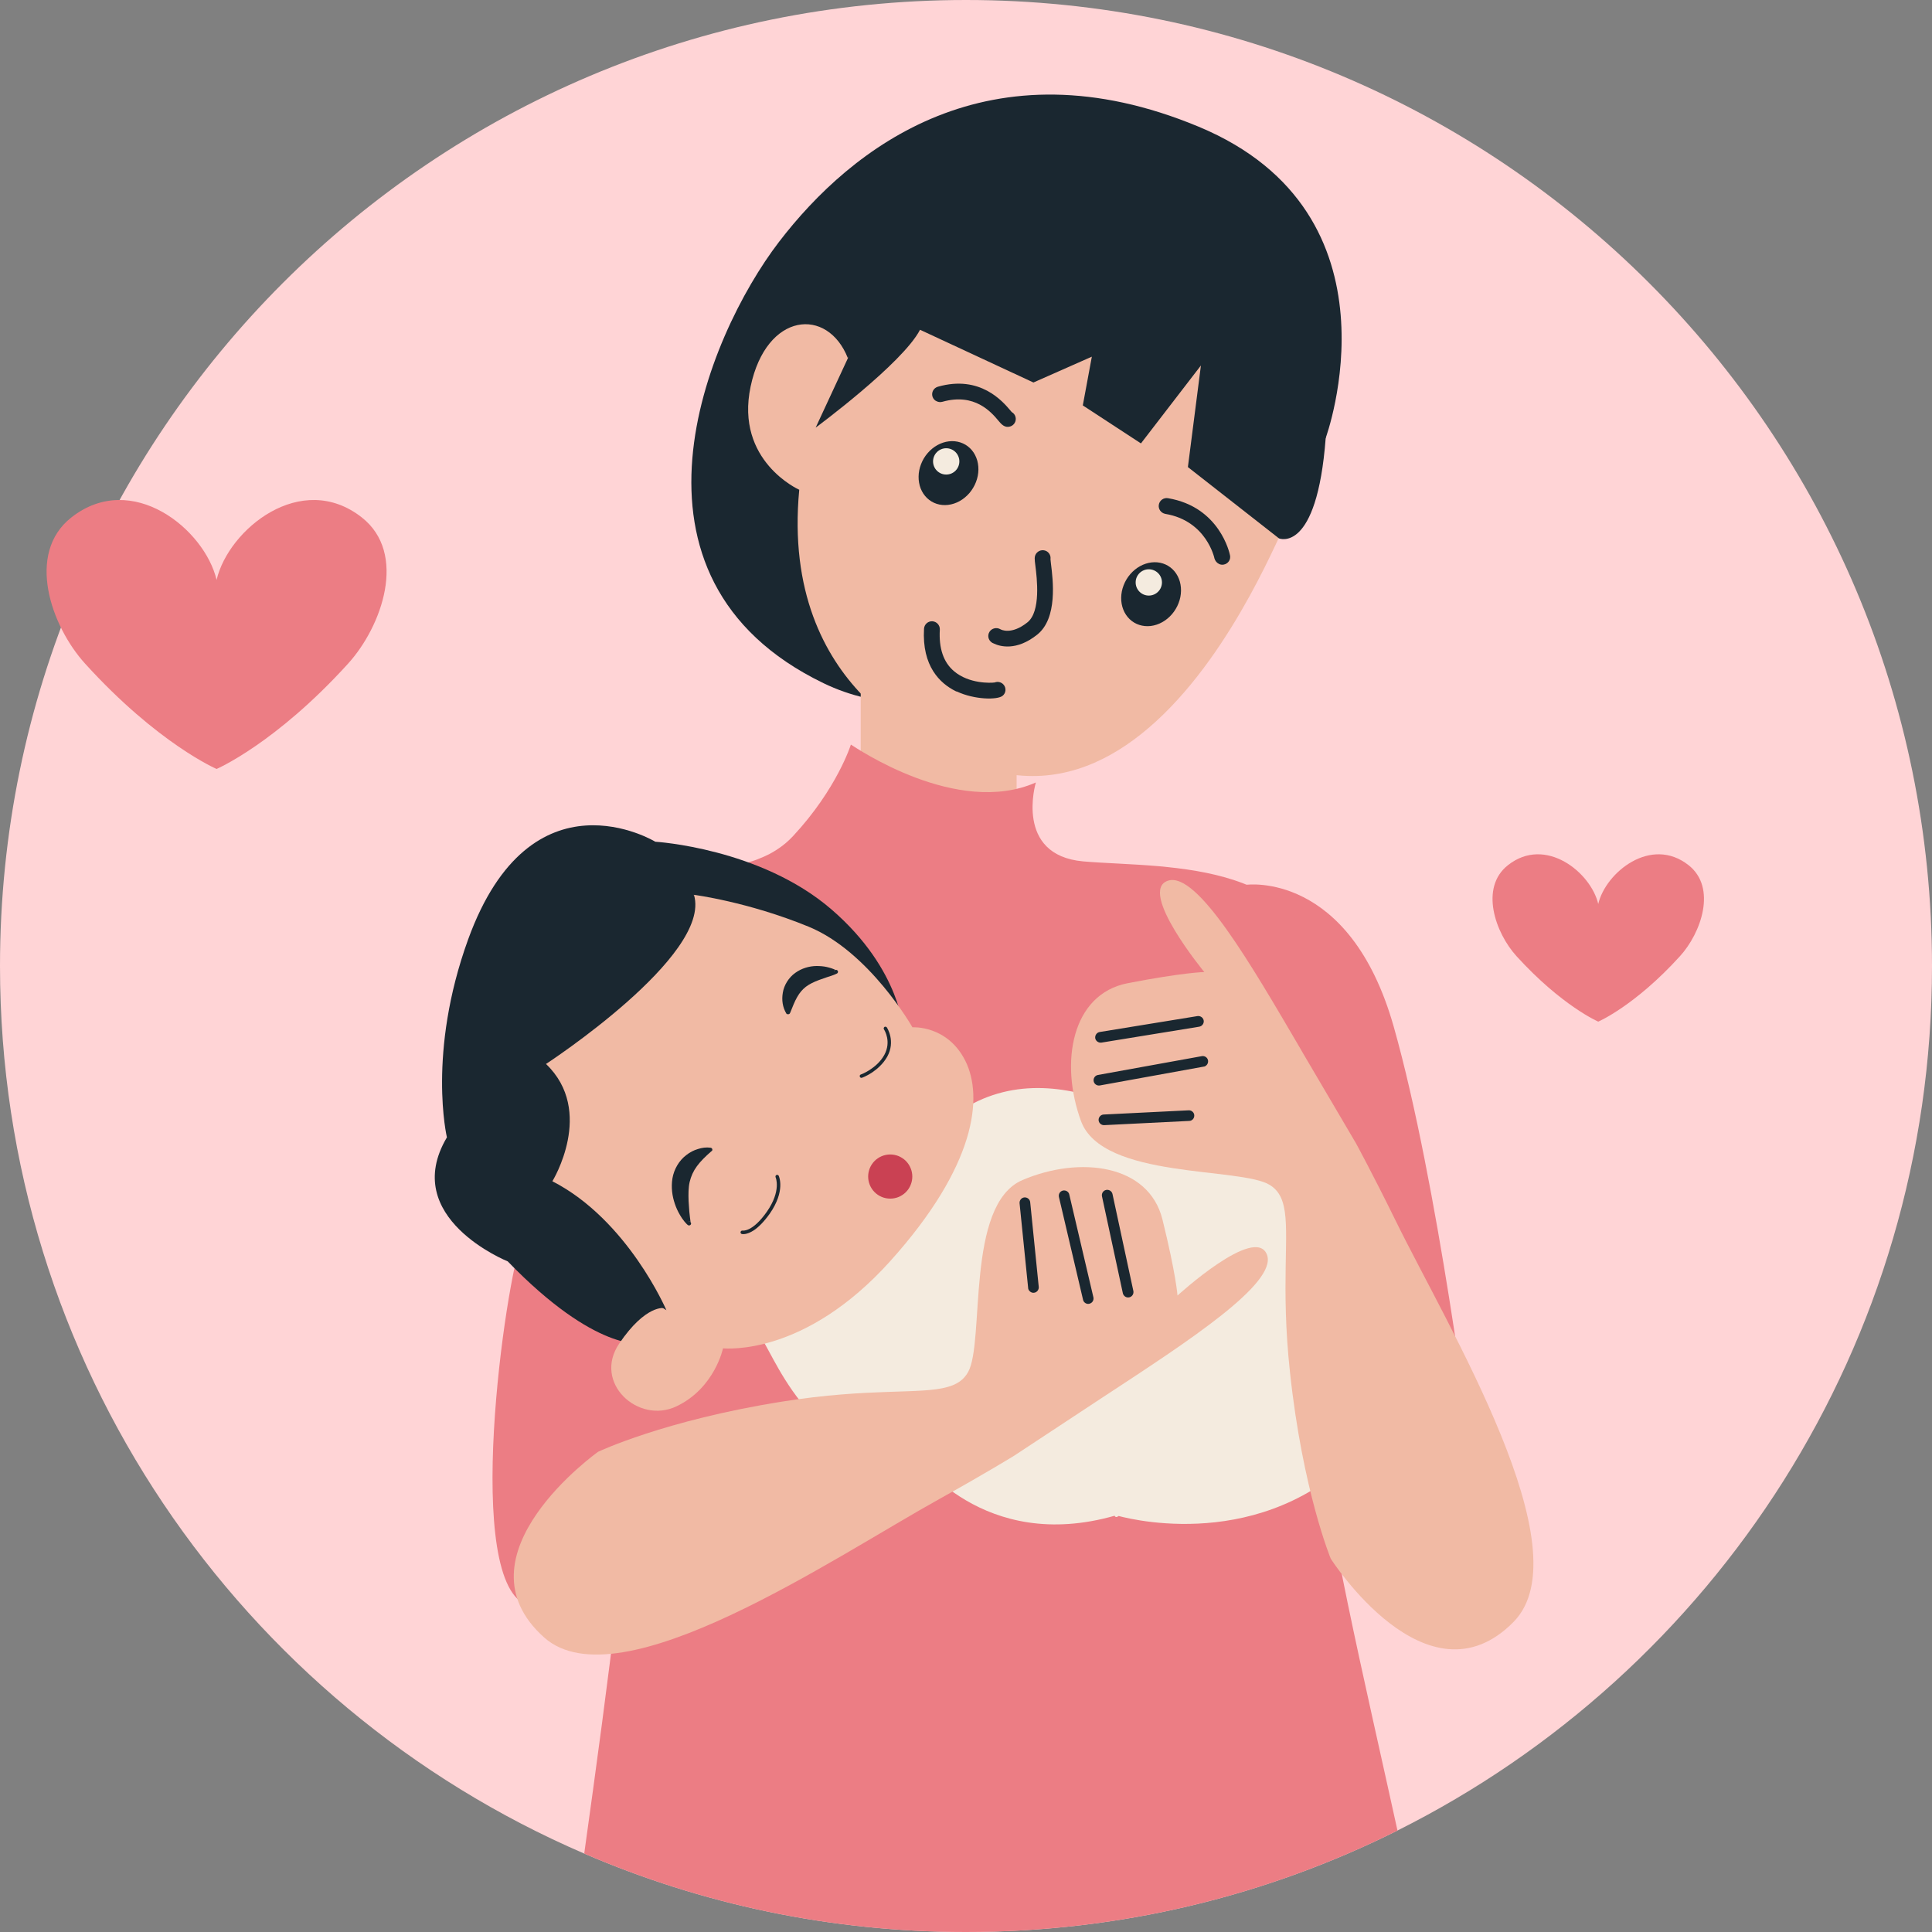 <svg xmlns="http://www.w3.org/2000/svg" xmlns:xlink="http://www.w3.org/1999/xlink" width="500" zoomAndPan="magnify" viewBox="0 0 375 375" height="500" preserveAspectRatio="xMidYMid meet" version="1.2"><rect x="0" y="0" width="375" height="375" fill="#808080" stroke="none"/><g id="f4fe4e28a9"><path style=" stroke:none;fill-rule:nonzero;fill:#ffd4d6;fill-opacity:1;" d="M 375 187.5 C 375 260.945 332.75 324.555 271.25 355.305 C 246.051 367.902 217.594 375 187.5 375 C 161.176 375 136.117 369.566 113.398 359.777 C 46.699 331.062 0 264.738 0 187.5 C 0 83.938 83.938 0 187.5 0 C 291.062 0 375 83.938 375 187.5 Z M 375 187.5 "/><path style=" stroke:none;fill-rule:nonzero;fill:#ec7d84;fill-opacity:1;" d="M 101.898 239.562 C 99.395 240.898 89.957 300.125 100.426 310.336 C 110.895 320.547 146.234 298.488 145.414 298.488 C 144.594 298.488 127.383 237.852 127.383 237.852 Z M 101.898 239.562 "/><path style=" stroke:none;fill-rule:nonzero;fill:#ec7d84;fill-opacity:1;" d="M 241.906 171.738 C 241.906 171.738 261.93 168.953 270.523 199.281 C 279.117 229.609 285.582 281.812 285.582 281.812 L 250.734 224.082 Z M 241.906 171.738 "/><path style=" stroke:none;fill-rule:nonzero;fill:#1a2730;fill-opacity:1;" d="M 257.316 85.016 C 257.316 85.016 273.289 41.5 232.652 24.59 C 192.02 7.684 165.297 28.551 151.199 46.957 C 137.102 65.363 117.566 112.156 159.84 132.605 C 202.113 153.051 257.316 85.016 257.316 85.016 Z M 257.316 85.016 "/><path style=" stroke:none;fill-rule:nonzero;fill:#f1baa4;fill-opacity:1;" d="M 197.324 184.266 L 167.066 184.266 L 167.066 126.746 L 197.324 126.746 Z M 197.324 184.266 "/><path style=" stroke:none;fill-rule:nonzero;fill:#f1baa4;fill-opacity:1;" d="M 249.727 101.363 C 248.859 102.156 239.938 125.859 224.293 140.098 C 217.078 146.68 208.461 151.223 198.555 150.566 C 193.52 150.238 188.133 148.574 182.441 145.133 C 182.441 145.133 151.387 134.664 155.133 95.062 C 155.133 95.062 142.629 89.512 145.695 75.016 C 148.762 60.539 160.637 59.535 164.57 69.512 C 164.57 69.512 187.641 31.688 223.145 49.02 C 258.648 66.348 249.727 101.363 249.727 101.363 Z M 249.727 101.363 "/><path style=" stroke:none;fill-rule:nonzero;fill:#1a2730;fill-opacity:1;" d="M 180.988 76.957 C 180.754 76.137 181.223 75.297 182.043 75.062 C 190.262 72.719 194.668 77.965 196.117 79.676 C 196.211 79.793 196.305 79.887 196.375 79.98 C 196.727 80.168 196.984 80.496 197.102 80.891 C 197.336 81.711 196.867 82.555 196.047 82.789 C 194.996 83.094 194.34 82.32 193.777 81.641 C 192.418 80.027 189.211 76.207 182.91 77.988 C 182.535 78.082 182.16 78.059 181.832 77.895 C 181.434 77.754 181.129 77.402 180.988 76.957 Z M 195.207 79.84 Z M 195.207 79.84 Z M 195.207 79.84 Z M 195.207 79.84 Z M 195.207 79.84 Z M 195.207 79.84 Z M 195.23 79.84 Z M 195.23 79.84 Z M 195.23 79.84 Z M 195.23 79.84 Z M 195.23 79.84 Z M 195.23 79.84 Z M 195.23 79.84 Z M 195.23 79.84 "/><path style=" stroke:none;fill-rule:nonzero;fill:#1a2730;fill-opacity:1;" d="M 236.613 109.465 C 236.895 109.605 237.219 109.652 237.547 109.582 C 238.391 109.418 238.93 108.598 238.742 107.777 C 238.672 107.402 236.754 98.387 226.703 96.699 C 225.863 96.559 225.066 97.121 224.926 97.965 C 224.785 98.809 225.348 99.582 226.191 99.746 C 234.176 101.082 235.723 108.316 235.723 108.387 C 235.863 108.879 236.191 109.254 236.613 109.465 Z M 236.613 109.465 "/><path style=" stroke:none;fill-rule:nonzero;fill:#1a2730;fill-opacity:1;" d="M 192.512 124.711 C 191.809 124.242 191.621 123.328 192.066 122.625 C 192.512 121.926 193.449 121.715 194.176 122.137 C 194.246 122.184 196.258 123.328 199.422 120.801 C 202.066 118.691 201.27 112.227 200.965 109.793 C 200.801 108.504 200.754 108.082 201.059 107.543 C 201.504 106.816 202.441 106.586 203.168 107.004 C 203.707 107.332 203.988 107.941 203.895 108.527 C 203.918 108.715 203.941 109.02 203.988 109.395 C 204.387 112.578 205.324 120.004 201.316 123.188 C 197.266 126.422 194.059 125.461 192.934 124.922 C 192.676 124.828 192.535 124.734 192.512 124.711 Z M 203.684 109.113 Z M 203.684 109.113 Z M 203.684 109.113 "/><path style=" stroke:none;fill-rule:nonzero;fill:#1a2730;fill-opacity:1;" d="M 185.484 134.148 C 182.465 132.652 178.93 129.324 179.352 122.043 C 179.398 121.199 180.121 120.543 180.965 120.59 C 181.809 120.637 182.465 121.363 182.418 122.207 C 182.207 125.836 183.121 128.551 185.18 130.285 C 188.086 132.746 192.301 132.582 193.074 132.465 C 193.66 132.23 194.363 132.395 194.785 132.883 C 195.348 133.516 195.277 134.5 194.621 135.039 C 193.637 135.883 189.164 135.836 185.719 134.219 C 185.648 134.242 185.555 134.195 185.484 134.148 Z M 192.605 132.746 Z M 192.605 132.746 Z M 192.605 132.746 "/><path style=" stroke:none;fill-rule:nonzero;fill:#1a2730;fill-opacity:1;" d="M 187.395 86.32 C 187.707 86.508 188 86.73 188.266 86.984 C 188.531 87.238 188.766 87.523 188.977 87.836 C 189.184 88.148 189.355 88.48 189.496 88.84 C 189.641 89.195 189.746 89.566 189.812 89.957 C 189.883 90.344 189.914 90.742 189.91 91.148 C 189.906 91.551 189.863 91.957 189.785 92.363 C 189.703 92.77 189.59 93.168 189.438 93.559 C 189.289 93.949 189.105 94.328 188.887 94.688 C 188.672 95.051 188.43 95.391 188.156 95.711 C 187.883 96.027 187.586 96.316 187.266 96.578 C 186.945 96.844 186.609 97.07 186.254 97.27 C 185.898 97.465 185.535 97.625 185.16 97.746 C 184.785 97.871 184.406 97.953 184.027 98 C 183.645 98.043 183.266 98.051 182.895 98.016 C 182.52 97.98 182.16 97.906 181.809 97.793 C 181.457 97.68 181.125 97.527 180.812 97.34 C 180.5 97.152 180.207 96.93 179.941 96.676 C 179.676 96.422 179.438 96.137 179.23 95.828 C 179.023 95.516 178.852 95.18 178.707 94.824 C 178.566 94.465 178.461 94.094 178.395 93.707 C 178.324 93.316 178.293 92.922 178.297 92.516 C 178.301 92.109 178.344 91.703 178.422 91.297 C 178.504 90.891 178.617 90.492 178.77 90.102 C 178.918 89.711 179.102 89.336 179.316 88.973 C 179.535 88.609 179.777 88.27 180.051 87.953 C 180.324 87.633 180.621 87.344 180.941 87.082 C 181.262 86.82 181.598 86.59 181.953 86.395 C 182.309 86.195 182.672 86.039 183.047 85.914 C 183.422 85.793 183.801 85.707 184.18 85.664 C 184.562 85.617 184.938 85.613 185.312 85.648 C 185.684 85.684 186.047 85.758 186.398 85.871 C 186.746 85.984 187.078 86.133 187.395 86.32 Z M 187.395 86.32 "/><path style=" stroke:none;fill-rule:nonzero;fill:#f4ebdf;fill-opacity:1;" d="M 186.211 89.559 C 186.211 89.895 186.148 90.223 186.016 90.535 C 185.887 90.848 185.703 91.125 185.465 91.363 C 185.227 91.602 184.949 91.785 184.637 91.918 C 184.324 92.047 183.996 92.109 183.66 92.109 C 183.32 92.109 182.996 92.047 182.684 91.918 C 182.371 91.785 182.094 91.602 181.855 91.363 C 181.613 91.125 181.43 90.848 181.301 90.535 C 181.172 90.223 181.105 89.895 181.105 89.559 C 181.105 89.219 181.172 88.895 181.301 88.582 C 181.43 88.27 181.613 87.992 181.855 87.754 C 182.094 87.512 182.371 87.328 182.684 87.199 C 182.996 87.07 183.32 87.004 183.66 87.004 C 183.996 87.004 184.324 87.07 184.637 87.199 C 184.949 87.328 185.227 87.512 185.465 87.754 C 185.703 87.992 185.887 88.27 186.016 88.582 C 186.148 88.895 186.211 89.219 186.211 89.559 Z M 186.211 89.559 "/><path style=" stroke:none;fill-rule:nonzero;fill:#1a2730;fill-opacity:1;" d="M 226.719 109.824 C 227.031 110.012 227.324 110.234 227.59 110.488 C 227.855 110.742 228.09 111.027 228.297 111.336 C 228.508 111.648 228.68 111.984 228.82 112.34 C 228.965 112.699 229.07 113.07 229.137 113.461 C 229.207 113.848 229.238 114.246 229.234 114.648 C 229.23 115.055 229.188 115.461 229.109 115.867 C 229.027 116.273 228.914 116.672 228.762 117.062 C 228.613 117.453 228.43 117.832 228.211 118.191 C 227.996 118.555 227.75 118.895 227.48 119.211 C 227.207 119.531 226.91 119.82 226.59 120.082 C 226.27 120.344 225.934 120.574 225.578 120.77 C 225.223 120.969 224.859 121.129 224.484 121.25 C 224.109 121.375 223.73 121.457 223.352 121.504 C 222.969 121.547 222.59 121.551 222.219 121.516 C 221.844 121.48 221.484 121.406 221.133 121.293 C 220.781 121.18 220.449 121.031 220.137 120.844 C 219.824 120.656 219.531 120.434 219.266 120.18 C 219 119.926 218.762 119.641 218.555 119.328 C 218.348 119.02 218.172 118.684 218.031 118.324 C 217.891 117.969 217.785 117.598 217.715 117.207 C 217.648 116.82 217.613 116.422 217.621 116.016 C 217.625 115.613 217.668 115.207 217.746 114.801 C 217.828 114.395 217.941 113.996 218.094 113.605 C 218.242 113.215 218.426 112.836 218.641 112.477 C 218.859 112.113 219.102 111.773 219.375 111.457 C 219.648 111.137 219.945 110.848 220.266 110.586 C 220.586 110.32 220.922 110.094 221.277 109.895 C 221.633 109.699 221.996 109.539 222.371 109.418 C 222.746 109.293 223.125 109.211 223.504 109.164 C 223.887 109.121 224.262 109.113 224.637 109.148 C 225.008 109.184 225.371 109.258 225.723 109.371 C 226.07 109.484 226.402 109.637 226.719 109.824 Z M 226.719 109.824 "/><path style=" stroke:none;fill-rule:nonzero;fill:#f4ebdf;fill-opacity:1;" d="M 225.535 113.047 C 225.535 113.387 225.469 113.711 225.34 114.023 C 225.211 114.336 225.027 114.613 224.785 114.852 C 224.547 115.094 224.27 115.277 223.957 115.406 C 223.645 115.535 223.32 115.602 222.98 115.602 C 222.645 115.602 222.316 115.535 222.004 115.406 C 221.691 115.277 221.414 115.094 221.176 114.852 C 220.938 114.613 220.754 114.336 220.621 114.023 C 220.492 113.711 220.43 113.387 220.43 113.047 C 220.43 112.711 220.492 112.383 220.621 112.07 C 220.754 111.758 220.938 111.48 221.176 111.242 C 221.414 111.004 221.691 110.82 222.004 110.691 C 222.316 110.559 222.645 110.496 222.98 110.496 C 223.32 110.496 223.645 110.559 223.957 110.691 C 224.27 110.82 224.547 111.004 224.785 111.242 C 225.027 111.48 225.211 111.758 225.34 112.07 C 225.469 112.383 225.535 112.711 225.535 113.047 Z M 225.535 113.047 "/><path style=" stroke:none;fill-rule:nonzero;fill:#1a2730;fill-opacity:1;" d="M 164.57 69.535 L 158.32 83 C 158.32 83 175.18 70.562 178.578 64.008 L 200.59 74.242 L 211.926 69.23 L 210.172 78.691 L 221.457 86.066 L 233.098 70.938 L 230.57 90.66 L 248.25 104.5 C 248.25 104.5 255.605 107.613 257.316 85.016 C 259.023 62.414 240.008 45.785 219.938 39.648 C 199.867 33.516 175.438 45.973 172.207 53.117 C 169 60.234 164.57 69.535 164.57 69.535 Z M 164.57 69.535 "/><path style=" stroke:none;fill-rule:nonzero;fill:#ec7d84;fill-opacity:1;" d="M 271.25 355.305 C 246.051 367.902 217.594 375 187.5 375 C 161.176 375 136.117 369.566 113.398 359.777 C 118.105 325.957 122.836 290.617 121.785 280.898 L 121.785 280.828 C 121.785 280.805 121.785 280.805 121.785 280.781 L 121.785 280.758 C 117.965 245.559 114.758 205.324 117.496 187.594 C 118.105 183.707 118.996 180.895 120.238 179.469 C 124.102 175.016 128.035 172.605 131.855 171.059 C 131.879 171.059 131.902 171.035 131.926 171.035 C 137.172 168.953 142.207 168.531 146.703 166.914 C 146.82 166.867 146.961 166.82 147.078 166.773 C 147.195 166.727 147.312 166.68 147.406 166.633 C 147.523 166.586 147.641 166.539 147.758 166.492 C 147.781 166.492 147.805 166.469 147.828 166.469 C 148.016 166.398 148.18 166.328 148.367 166.234 C 148.645 166.117 148.926 165.977 149.207 165.836 C 149.301 165.789 149.418 165.742 149.512 165.672 C 149.605 165.625 149.676 165.578 149.77 165.531 C 149.934 165.438 150.121 165.344 150.285 165.227 C 150.355 165.18 150.426 165.133 150.52 165.086 C 150.637 165.016 150.73 164.945 150.848 164.875 C 151.926 164.172 152.957 163.332 153.914 162.301 C 162.488 153.098 165.156 144.523 165.156 144.523 C 166.164 145.133 185.766 158.602 201.059 151.879 C 201.059 151.879 196.797 165.977 210.242 167.195 C 214.27 167.547 219.492 167.664 224.949 168.133 C 225.488 168.18 226.051 168.227 226.586 168.297 C 236.66 169.328 247.27 171.879 252.746 180.051 C 252.793 180.121 252.816 180.145 252.84 180.215 C 254.012 181.949 254.926 183.941 255.559 186.211 C 258.25 195.812 257.992 234.996 257.035 272.445 C 256.965 275.09 256.895 277.691 256.824 280.289 C 256.543 291.203 265.137 327.41 271.25 355.305 Z M 271.25 355.305 "/><path style=" stroke:none;fill-rule:nonzero;fill:#f4ebdf;fill-opacity:1;" d="M 251.414 231.109 C 251.391 231.086 251.367 231.086 251.344 231.062 C 251.32 231.039 251.273 231.016 251.25 231.016 C 250.102 230.383 249.422 230.055 249.422 230.055 C 249.422 230.055 241.531 218.695 233.027 224.059 C 232.934 223.918 232.77 223.871 232.605 223.941 C 232.605 223.941 232.559 223.965 232.465 224.012 C 229.586 221.621 204.832 201.926 185.109 216.539 C 184.898 216.703 184.691 216.844 184.504 217.008 C 171.34 227.312 160.238 241.484 153.773 250.641 C 149.91 256.121 147.688 259.82 147.688 259.82 C 149.324 260.594 157.312 284.785 175.789 280.734 C 175.789 280.781 175.812 280.805 175.836 280.852 C 175.93 281.016 176.141 281.062 176.305 280.945 C 177.969 283.43 191.059 301.391 216.352 294.203 C 216.352 294.227 216.375 294.273 216.398 294.297 C 216.492 294.457 216.703 294.504 216.867 294.41 C 216.867 294.41 216.961 294.34 217.125 294.25 C 220.805 295.23 247.316 301.367 265.91 279.656 C 266.824 278.582 267.738 277.434 268.602 276.238 C 285.746 252.398 259.141 235.371 251.414 231.109 Z M 251.414 231.109 "/><path style=" stroke:none;fill-rule:nonzero;fill:#1a2730;fill-opacity:1;" d="M 124.711 260.758 C 124.711 260.758 115.742 262.609 98.551 244.832 C 98.551 244.832 77.473 236.402 86.746 220.758 C 86.746 220.758 82.859 204.41 90.871 182.324 C 103.094 148.691 127.195 163.379 127.195 163.379 C 127.195 163.379 147.57 164.594 161.387 176.516 C 175.203 188.438 175.297 200.66 175.297 199.375 C 175.297 198.086 124.078 261.016 124.711 260.758 Z M 124.711 260.758 "/><path style=" stroke:none;fill-rule:nonzero;fill:#f1baa4;fill-opacity:1;" d="M 140.332 261.719 C 140.988 261.719 156.188 263.262 172.816 244.762 C 189.445 226.262 190.871 212.934 187.383 205.93 C 183.895 198.93 177.102 199.398 177.102 199.398 C 177.102 199.398 168.766 184.715 156.938 179.863 C 145.109 175.016 134.688 173.684 134.688 173.684 C 134.688 173.684 113.773 178.578 103.68 206.047 C 93.586 233.52 128.949 253.895 128.949 253.895 C 128.949 253.895 125.367 253.145 120.191 260.781 C 115.016 268.391 123.891 276.52 131.316 272.961 C 138.738 269.422 140.332 261.719 140.332 261.719 Z M 140.332 261.719 "/><path style=" stroke:none;fill-rule:nonzero;fill:#1a2730;fill-opacity:1;" d="M 129.348 254.316 C 129.348 254.316 121.855 236.777 107.215 229.281 C 107.215 229.281 115.578 215.699 105.977 206.516 C 105.977 206.516 138.152 185.531 134.711 173.73 C 134.711 173.73 111.152 169.676 101.012 198.977 C 90.871 228.273 105.438 241.32 111.598 244.059 C 117.754 246.754 129.348 254.316 129.348 254.316 Z M 129.348 254.316 "/><path style=" stroke:none;fill-rule:nonzero;fill:#1a2730;fill-opacity:1;" d="M 152.629 196.727 C 151.902 195.508 151.691 194.105 151.949 192.652 C 152.184 191.223 153.074 189.75 154.359 188.836 C 155.625 187.922 157.102 187.523 158.461 187.5 C 159.137 187.5 159.816 187.547 160.449 187.688 C 160.777 187.781 161.082 187.828 161.387 187.945 L 161.832 188.109 L 162.043 188.203 C 162.066 188.227 162.09 188.227 162.113 188.25 C 162.113 188.25 162.137 188.273 162.113 188.273 C 162.09 188.297 162.066 188.297 162.043 188.32 C 162.043 188.32 161.996 188.344 161.949 188.438 C 161.902 188.508 161.902 188.602 161.926 188.672 C 161.902 188.461 162.043 188.297 162.23 188.25 C 162.441 188.227 162.605 188.367 162.652 188.555 C 162.652 188.625 162.652 188.719 162.605 188.812 C 162.582 188.859 162.559 188.883 162.535 188.906 L 162.488 188.93 C 162.441 188.953 162.418 188.977 162.371 189 L 162.254 189.047 L 162.113 189.117 L 161.879 189.211 L 161.434 189.375 C 161.129 189.492 160.848 189.562 160.566 189.656 C 160.004 189.844 159.465 190.031 158.973 190.215 C 157.969 190.59 157.102 191.012 156.422 191.527 C 155.766 192.043 155.227 192.652 154.734 193.52 C 154.242 194.363 153.844 195.414 153.379 196.562 L 153.355 196.609 C 153.285 196.82 153.051 196.914 152.84 196.844 C 152.723 196.867 152.676 196.797 152.629 196.727 Z M 152.629 196.727 "/><path style=" stroke:none;fill-rule:nonzero;fill:#1a2730;fill-opacity:1;" d="M 138.059 223.473 C 136.938 224.457 135.977 225.395 135.273 226.355 C 134.57 227.312 134.125 228.32 133.867 229.398 C 133.609 230.5 133.609 231.785 133.656 233.121 C 133.703 233.801 133.75 234.48 133.797 235.184 L 133.914 236.238 L 133.984 236.777 L 134.008 237.031 L 134.031 237.148 C 134.031 237.172 134.031 237.172 134.031 237.195 C 134.031 237.219 134.008 237.172 133.984 237.172 C 133.984 237.172 133.961 237.172 133.961 237.148 C 133.961 237.148 133.844 237.055 133.703 237.102 C 133.539 237.125 133.469 237.266 133.445 237.312 C 133.539 237.125 133.75 237.055 133.938 237.148 C 134.125 237.242 134.195 237.453 134.102 237.641 C 134.078 237.688 133.984 237.828 133.82 237.852 C 133.68 237.875 133.539 237.805 133.539 237.805 L 133.492 237.758 C 133.469 237.734 133.422 237.688 133.398 237.688 L 133.211 237.5 L 133 237.266 C 132.859 237.125 132.746 236.965 132.629 236.801 C 132.371 236.496 132.184 236.145 131.973 235.816 C 131.574 235.137 131.246 234.434 130.988 233.66 C 130.473 232.16 130.238 230.477 130.52 228.719 C 130.824 226.938 131.809 225.254 133.211 224.199 C 133.891 223.66 134.664 223.262 135.461 223.027 C 136.258 222.77 137.055 222.652 137.922 222.77 C 138.129 222.793 138.293 222.98 138.27 223.191 C 138.27 223.285 138.199 223.379 138.152 223.426 Z M 138.059 223.473 "/><path style=" stroke:none;fill-rule:nonzero;fill:#ca4153;fill-opacity:1;" d="M 177.078 228.367 C 177.078 228.648 177.051 228.93 176.996 229.203 C 176.941 229.48 176.859 229.746 176.75 230.008 C 176.645 230.27 176.512 230.516 176.355 230.75 C 176.199 230.984 176.023 231.199 175.824 231.398 C 175.625 231.598 175.406 231.773 175.172 231.93 C 174.938 232.086 174.691 232.219 174.434 232.328 C 174.172 232.434 173.906 232.516 173.629 232.57 C 173.352 232.625 173.074 232.652 172.793 232.652 C 172.512 232.652 172.23 232.625 171.957 232.57 C 171.68 232.516 171.414 232.434 171.152 232.328 C 170.891 232.219 170.645 232.086 170.41 231.93 C 170.176 231.773 169.961 231.598 169.762 231.398 C 169.562 231.199 169.387 230.984 169.23 230.75 C 169.074 230.516 168.941 230.27 168.832 230.008 C 168.727 229.746 168.645 229.48 168.59 229.203 C 168.535 228.93 168.508 228.648 168.508 228.367 C 168.508 228.086 168.535 227.809 168.59 227.531 C 168.645 227.254 168.727 226.988 168.832 226.727 C 168.941 226.469 169.074 226.219 169.23 225.988 C 169.387 225.754 169.562 225.535 169.762 225.336 C 169.961 225.137 170.176 224.961 170.41 224.805 C 170.645 224.648 170.891 224.516 171.152 224.406 C 171.414 224.301 171.68 224.219 171.957 224.164 C 172.23 224.109 172.512 224.082 172.793 224.082 C 173.074 224.082 173.352 224.109 173.629 224.164 C 173.906 224.219 174.172 224.301 174.434 224.406 C 174.691 224.516 174.938 224.648 175.172 224.805 C 175.406 224.961 175.625 225.137 175.824 225.336 C 176.023 225.535 176.199 225.754 176.355 225.988 C 176.512 226.219 176.645 226.469 176.75 226.727 C 176.859 226.988 176.941 227.254 176.996 227.531 C 177.051 227.809 177.078 228.086 177.078 228.367 Z M 177.078 228.367 "/><path style=" stroke:none;fill-rule:nonzero;fill:#1a2730;fill-opacity:1;" d="M 146.305 238.812 C 144.898 239.727 144.031 239.539 143.984 239.516 C 143.797 239.469 143.703 239.281 143.75 239.117 C 143.797 238.93 143.961 238.836 144.148 238.859 C 144.195 238.859 146.07 239.164 148.855 235.184 C 151.691 231.109 150.566 228.531 150.543 228.508 C 150.473 228.344 150.543 228.133 150.707 228.062 C 150.871 227.992 151.082 228.062 151.152 228.227 C 151.199 228.344 152.488 231.133 149.418 235.559 C 148.203 237.266 147.148 238.25 146.305 238.812 Z M 146.305 238.812 "/><path style=" stroke:none;fill-rule:nonzero;fill:#1a2730;fill-opacity:1;" d="M 169.258 208.18 C 168.227 208.859 167.383 209.164 167.312 209.188 C 167.148 209.258 166.938 209.164 166.891 208.977 C 166.82 208.812 166.914 208.602 167.102 208.555 C 167.125 208.555 170.168 207.43 171.645 204.762 C 173.074 202.137 171.645 199.891 171.574 199.797 C 171.48 199.633 171.527 199.445 171.668 199.328 C 171.832 199.234 172.02 199.281 172.137 199.422 C 172.207 199.539 173.848 202.09 172.23 205.066 C 171.434 206.492 170.262 207.5 169.258 208.18 Z M 169.258 208.18 "/><path style=" stroke:none;fill-rule:nonzero;fill:#f1baa4;fill-opacity:1;" d="M 270.852 236.848 C 266.426 227.828 263.191 221.902 263.191 221.902 C 263.191 221.902 263.191 221.902 253.59 205.582 C 253.145 204.855 252.746 204.129 252.305 203.379 L 252.281 203.332 C 242.98 187.477 232.395 169.07 226.703 170.941 C 220.758 172.91 233.754 188.672 233.754 188.672 C 233.754 188.672 229.68 188.742 218.836 190.848 C 208.016 192.98 205.652 206.211 209.82 217.594 C 213.988 228.953 240.875 226.449 246.52 230.031 C 247.969 230.945 248.766 232.277 249.188 234.152 C 250.406 239.492 248.531 249.258 250.383 266.332 C 252.84 289.352 258.297 302.539 258.297 302.539 C 258.297 302.539 276.988 331.859 293.781 314.812 C 307.457 300.898 281.133 257.828 270.852 236.848 Z M 270.852 236.848 "/><path style=" stroke:none;fill-rule:nonzero;fill:#1a2730;fill-opacity:1;" d="M 233.098 199.164 C 233.473 198.953 233.707 198.531 233.637 198.086 C 233.543 197.523 233.004 197.148 232.441 197.219 L 213.449 200.312 C 212.887 200.406 212.512 200.941 212.582 201.504 C 212.676 202.066 213.215 202.441 213.777 202.371 L 232.77 199.281 C 232.887 199.258 233.004 199.211 233.098 199.164 Z M 233.098 199.164 "/><path style=" stroke:none;fill-rule:nonzero;fill:#1a2730;fill-opacity:1;" d="M 233.941 206.938 C 234.316 206.727 234.551 206.305 234.48 205.836 C 234.387 205.277 233.848 204.902 233.285 204.996 L 213.121 208.648 C 212.559 208.742 212.184 209.281 212.277 209.844 C 212.371 210.406 212.91 210.781 213.473 210.688 L 233.637 207.031 C 233.754 207.031 233.848 206.984 233.941 206.938 Z M 233.941 206.938 "/><path style=" stroke:none;fill-rule:nonzero;fill:#1a2730;fill-opacity:1;" d="M 231.273 217.453 C 231.625 217.266 231.832 216.891 231.809 216.492 C 231.789 215.934 231.297 215.488 230.734 215.512 L 214.223 216.328 C 213.66 216.352 213.215 216.844 213.238 217.406 C 213.262 217.969 213.754 218.414 214.316 218.391 L 230.828 217.57 C 230.992 217.57 231.133 217.523 231.273 217.453 Z M 231.273 217.453 "/><path style=" stroke:none;fill-rule:nonzero;fill:#f1baa4;fill-opacity:1;" d="M 182.348 290.945 C 191.129 286.074 196.867 282.539 196.867 282.539 C 196.867 282.539 196.867 282.539 212.676 272.117 C 213.379 271.648 214.082 271.203 214.809 270.711 L 214.855 270.688 C 230.219 260.594 248.062 249.07 245.91 243.52 C 243.637 237.664 228.555 251.461 228.555 251.461 C 228.555 251.461 228.273 247.383 225.629 236.684 C 222.957 225.98 209.609 224.293 198.461 229.047 C 187.336 233.801 191.199 260.523 187.898 266.332 C 187.055 267.832 185.766 268.695 183.918 269.211 C 178.648 270.711 168.812 269.328 151.832 272.047 C 128.949 275.676 116.094 281.789 116.094 281.789 C 116.094 281.789 87.754 301.93 105.648 317.855 C 120.238 330.781 161.902 302.281 182.348 290.945 Z M 182.348 290.945 "/><path style=" stroke:none;fill-rule:nonzero;fill:#1a2730;fill-opacity:1;" d="M 218.086 251.344 C 218.32 251.719 218.742 251.906 219.188 251.812 C 219.75 251.695 220.102 251.133 219.984 250.57 L 215.934 231.762 C 215.816 231.203 215.254 230.852 214.691 230.969 C 214.129 231.086 213.777 231.648 213.895 232.207 L 217.945 251.016 C 217.969 251.156 218.016 251.25 218.086 251.344 Z M 218.086 251.344 "/><path style=" stroke:none;fill-rule:nonzero;fill:#1a2730;fill-opacity:1;" d="M 210.336 252.586 C 210.57 252.957 211.012 253.168 211.457 253.051 C 212.02 252.91 212.348 252.375 212.23 251.812 L 207.547 231.855 C 207.43 231.297 206.867 230.969 206.305 231.086 C 205.742 231.227 205.418 231.766 205.535 232.324 L 210.219 252.281 C 210.242 252.398 210.289 252.492 210.336 252.586 Z M 210.336 252.586 "/><path style=" stroke:none;fill-rule:nonzero;fill:#1a2730;fill-opacity:1;" d="M 199.703 250.43 C 199.914 250.758 200.289 250.969 200.684 250.922 C 201.246 250.875 201.668 250.359 201.621 249.797 L 199.961 233.355 C 199.914 232.793 199.398 232.371 198.836 232.418 C 198.273 232.465 197.852 232.98 197.898 233.543 L 199.562 249.984 C 199.562 250.172 199.633 250.312 199.703 250.43 Z M 199.703 250.43 "/><path style=" stroke:none;fill-rule:nonzero;fill:#ec7d84;fill-opacity:1;" d="M 70.215 100.426 C 58.48 91.219 44.355 102.719 42.039 112.555 C 39.719 102.719 25.598 91.219 13.863 100.426 C 4.941 107.426 9.93 121.574 16.535 128.832 C 30.633 144.359 42.039 149.254 42.039 149.254 C 42.039 149.254 53.445 144.359 67.543 128.832 C 74.148 121.574 79.137 107.426 70.215 100.426 Z M 70.215 100.426 "/><path style=" stroke:none;fill-rule:nonzero;fill:#ec7d84;fill-opacity:1;" d="M 327.738 167.922 C 320.453 162.184 311.648 169.348 310.219 175.461 C 308.793 169.348 299.984 162.184 292.703 167.922 C 287.152 172.277 290.242 181.082 294.363 185.602 C 303.148 195.254 310.219 198.297 310.219 198.297 C 310.219 198.297 317.316 195.254 326.074 185.602 C 330.199 181.082 333.289 172.277 327.738 167.922 Z M 327.738 167.922 "/></g></svg>